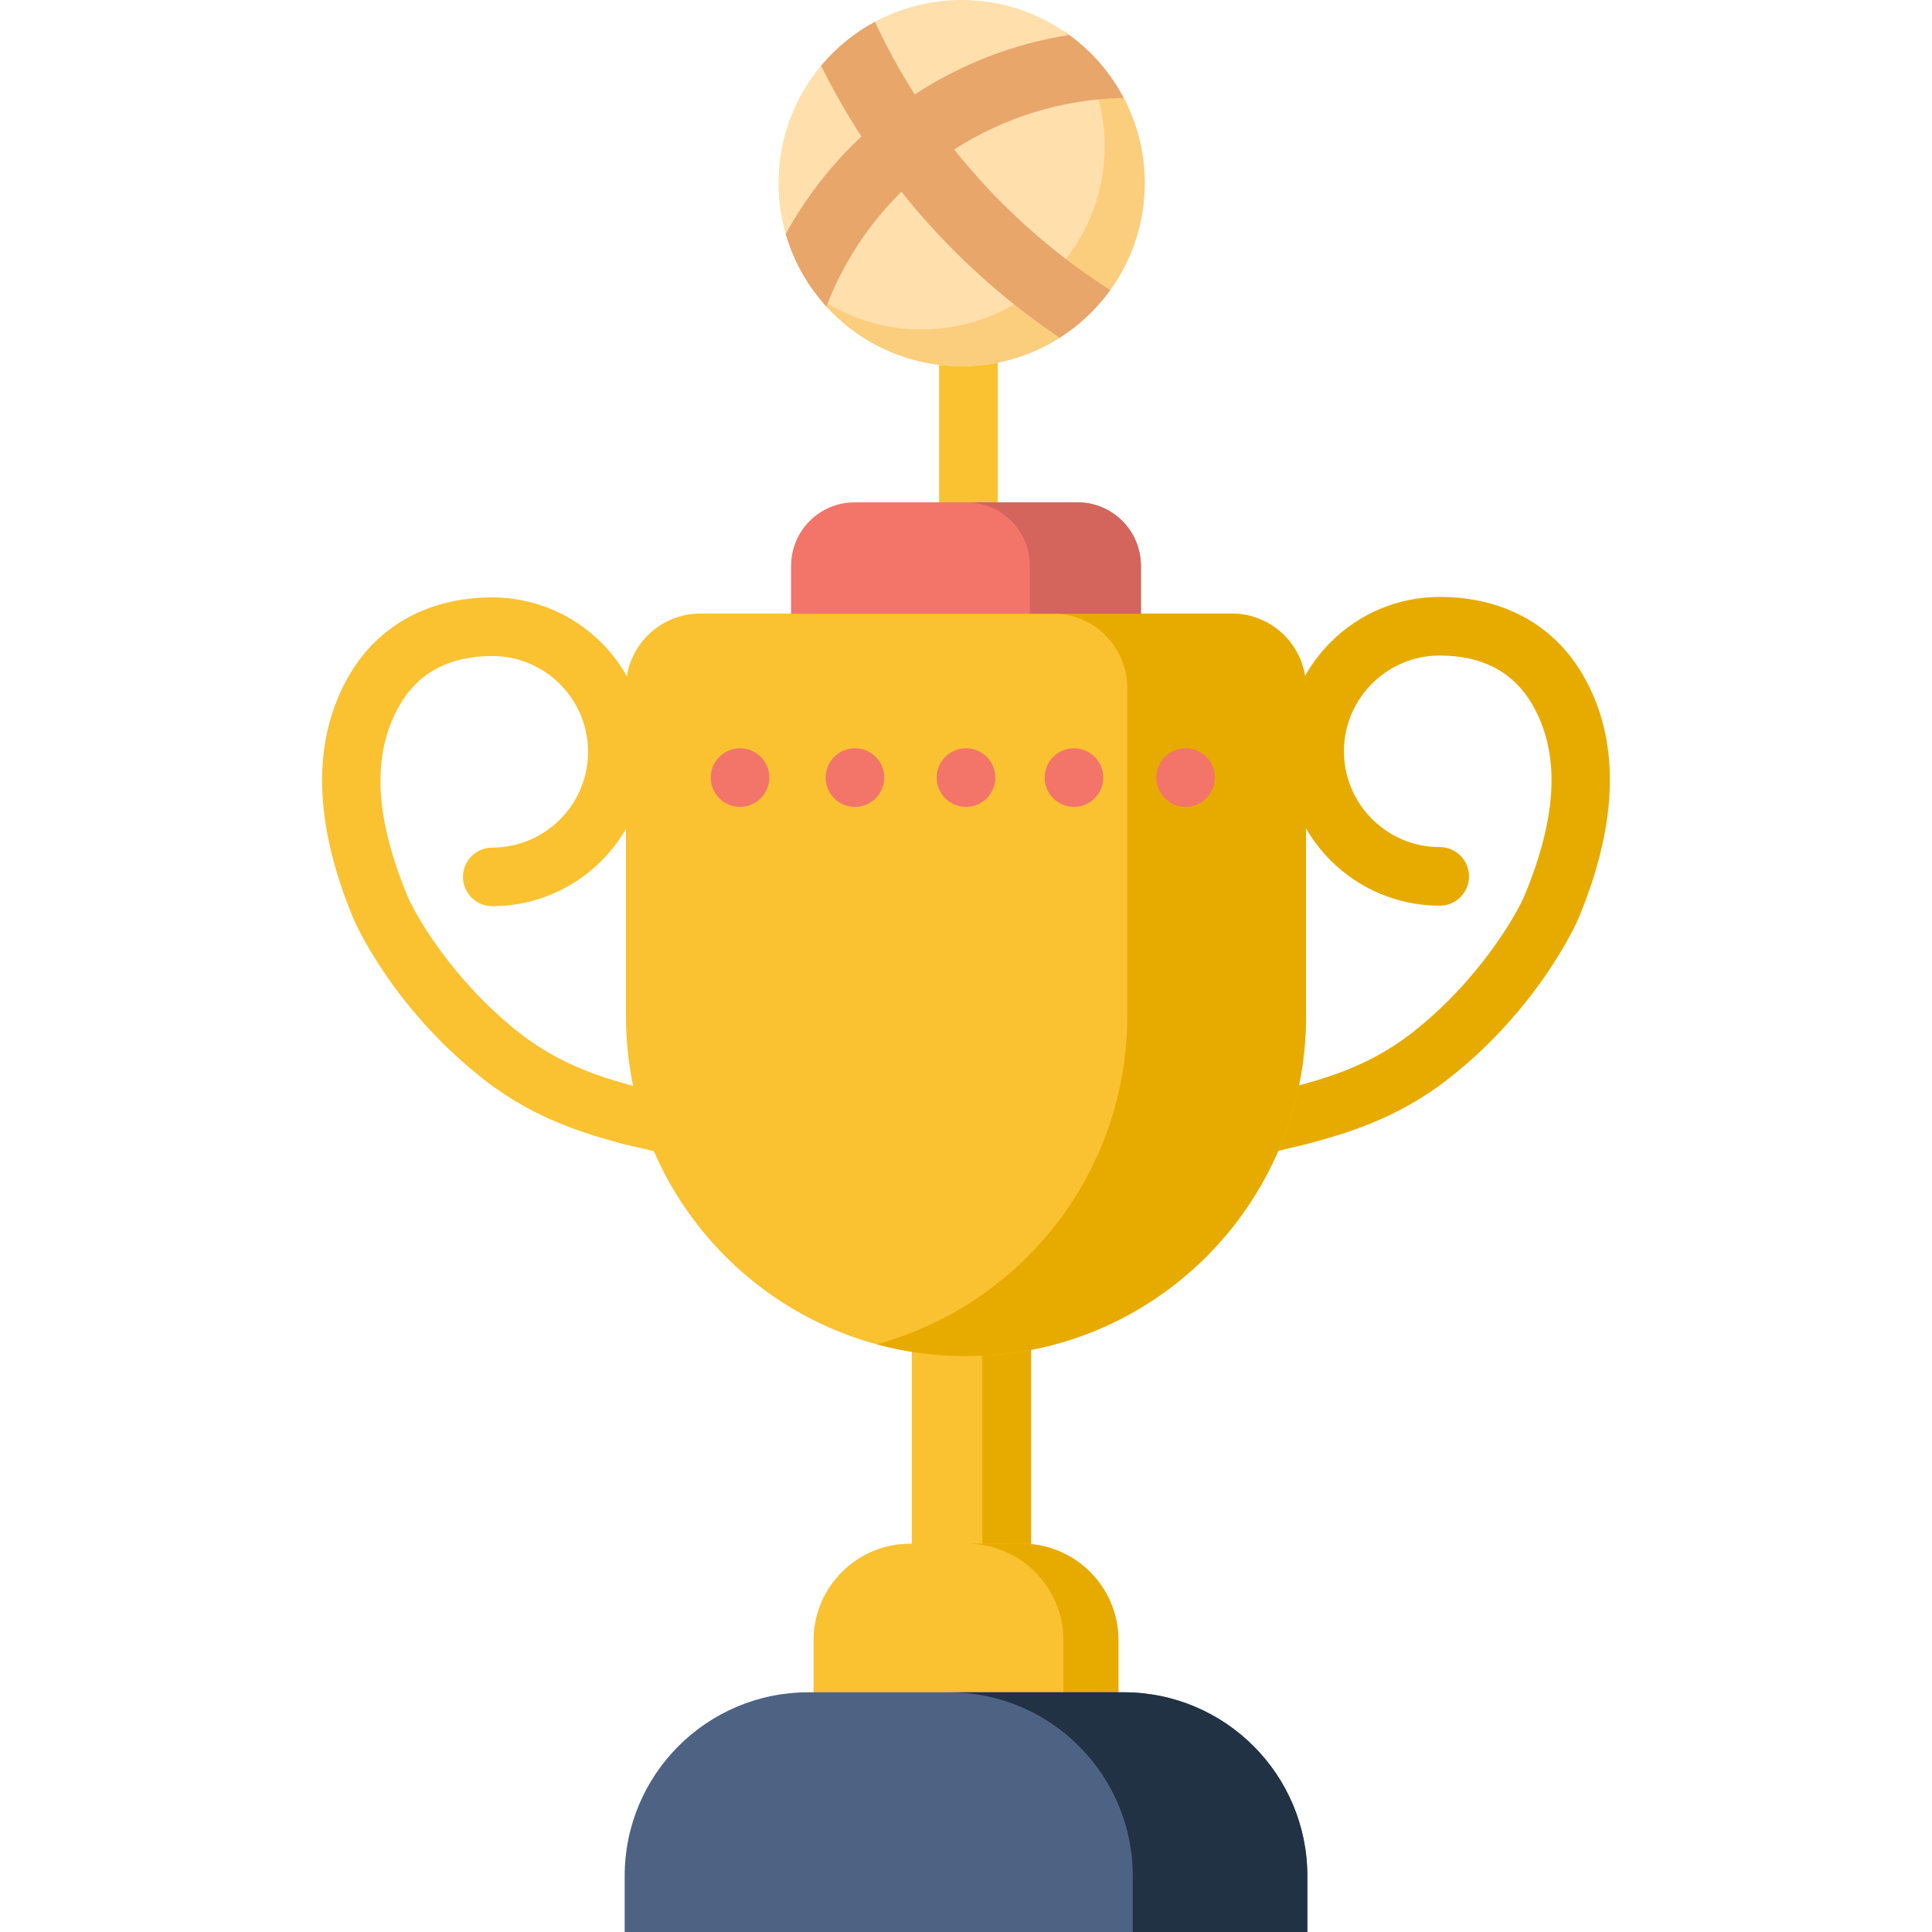 <?xml version="1.0" encoding="iso-8859-1"?>
<!-- Generator: Adobe Illustrator 19.0.0, SVG Export Plug-In . SVG Version: 6.00 Build 0)  -->
<svg xmlns="http://www.w3.org/2000/svg" xmlns:xlink="http://www.w3.org/1999/xlink" version="1.1" id="Layer_1" x="0px" y="0px" viewBox="0 0 512 512" style="enable-background:new 0 0 512 512;" xml:space="preserve">
<path style="fill:#FAC231;" d="M256.645,145.036c-4.291,0-7.768-4.055-7.768-9.057V95.873c0-5.002,3.478-9.057,7.768-9.057  c4.291,0,7.768,4.055,7.768,9.057v40.105C264.414,140.981,260.936,145.036,256.645,145.036z"/>
<path style="fill:#E7AB00;" d="M332.774,306.227c-3.399,0-6.519-2.247-7.478-5.681c-1.154-4.132,1.26-8.418,5.392-9.572  c0.761-0.212,11.026-2.633,11.87-2.863c8.513-2.316,20.17-5.488,31.454-14.258c17.912-13.921,27.942-31.55,30.043-36.628  c8.77-21.196,9.427-37.726,2.009-50.535c-4.982-8.603-13.232-12.965-24.521-12.965c-13.994,0-25.379,11.385-25.379,25.379  s11.385,25.379,25.379,25.379c4.291,0,7.768,3.478,7.768,7.768c0,4.29-3.478,7.768-7.768,7.768  c-22.561,0-40.916-18.355-40.916-40.915s18.355-40.915,40.916-40.915c16.746,0,30.23,7.357,37.965,20.715  c9.866,17.036,9.497,38.657-1.098,64.262c-0.096,0.234-9.961,23.599-34.864,42.955c-13.739,10.677-27.683,14.471-36.909,16.982  c-0.808,0.22-11.04,2.632-11.77,2.835C334.169,306.134,333.466,306.227,332.774,306.227z"/>
<path style="fill:#FAC231;" d="M179.625,306.342c-0.692,0-1.395-0.093-2.094-0.288c-0.729-0.203-11.359-2.602-12.167-2.821  c-9.227-2.511-23.17-6.305-36.908-16.982c-24.904-19.356-34.769-42.721-34.865-42.954c-10.595-25.606-10.965-47.227-1.098-64.263  c7.736-13.358,21.219-20.715,37.965-20.715c22.561,0,40.916,18.355,40.916,40.915s-18.355,40.915-40.916,40.915  c-4.291,0-7.768-3.478-7.768-7.768c0-4.29,3.478-7.768,7.768-7.768c13.994,0,25.379-11.385,25.379-25.379  s-11.385-25.379-25.379-25.379c-11.288,0-19.539,4.362-24.521,12.965c-7.418,12.809-6.761,29.339,2.009,50.535  c2.102,5.078,12.132,22.707,30.044,36.628c11.283,8.77,22.942,11.942,31.453,14.258c0.844,0.23,11.507,2.636,12.267,2.849  c4.132,1.154,6.546,5.44,5.392,9.572C186.144,304.095,183.024,306.342,179.625,306.342z"/>
<ellipse style="fill:#FFDFAC;" cx="254.841" cy="48.53" rx="48.52" ry="48.53"/>
<path style="fill:#FBCE7D;" d="M281.965,8.286c6.742,8.334,10.782,18.943,10.782,30.498c0,26.801-21.724,48.527-48.522,48.527  c-10.048,0-19.383-3.055-27.127-8.286c8.895,10.996,22.495,18.029,37.739,18.029c26.798,0,48.522-21.726,48.522-48.527  C303.36,31.776,294.873,17.007,281.965,8.286z"/>
<rect x="241.651" y="355.11" style="fill:#FAC231;" width="31.591" height="55.08"/>
<rect x="260.291" y="355.11" style="fill:#E7AB00;" width="12.947" height="55.08"/>
<path style="fill:#FAC231;" d="M256.001,359.396L256.001,359.396c-49.768,0-90.112-40.345-90.112-90.112v-86.987  c0-10.878,8.819-19.697,19.697-19.697h140.83c10.878,0,19.697,8.819,19.697,19.697v86.987  C346.113,319.052,305.769,359.396,256.001,359.396z"/>
<path style="fill:#E7AB00;" d="M326.416,162.6h-47.387c10.878,0,19.697,8.819,19.697,19.697v86.987  c0,41.567-28.147,76.554-66.419,86.957c7.551,2.053,15.493,3.154,23.693,3.154l0,0c49.767,0,90.112-40.344,90.112-90.112v-86.987  C346.113,171.419,337.294,162.6,326.416,162.6z"/>
<path style="fill:#FAC231;" d="M296.396,449.595h-80.79v-14.887c0-14.15,11.471-25.62,25.62-25.62h29.549  c14.15,0,25.62,11.471,25.62,25.62v14.887H296.396z"/>
<path style="fill:#E7AB00;" d="M270.776,409.088h-14.584c14.15,0,25.62,11.471,25.62,25.62v14.887h14.584v-14.887  C296.396,420.558,284.926,409.088,270.776,409.088z"/>
<path style="fill:#4E6284;" d="M346.458,512H165.544v-14.835c0-26.892,21.8-48.692,48.692-48.692h83.53  c26.892,0,48.692,21.8,48.692,48.692L346.458,512L346.458,512z"/>
<path style="fill:#213244;" d="M297.766,448.473h-46.264c26.892,0,48.692,21.8,48.692,48.692V512h46.265v-14.835  C346.459,470.273,324.658,448.473,297.766,448.473z"/>
<path style="fill:#F37569;" d="M302.352,162.644H209.65v-12.69c0-9.295,7.535-16.829,16.829-16.829h59.043  c9.295,0,16.829,7.535,16.829,16.829v12.69H302.352z"/>
<path style="fill:#D3655C;" d="M285.523,133.124h-29.425c9.295,0,16.829,7.535,16.829,16.829v12.69h29.425v-12.69  C302.352,140.659,294.817,133.124,285.523,133.124z"/>
<g>
	<circle style="fill:#F37569;" cx="196.121" cy="206.07" r="7.768"/>
	<circle style="fill:#F37569;" cx="226.571" cy="206.07" r="7.768"/>
	<circle style="fill:#F37569;" cx="256.001" cy="206.07" r="7.768"/>
	<circle style="fill:#F37569;" cx="284.611" cy="206.07" r="7.768"/>
	<circle style="fill:#F37569;" cx="314.201" cy="206.07" r="7.768"/>
</g>
<path style="fill:#E8A66B;" d="M252.861,39.614c13.146-8.452,28.617-13.356,44.926-13.664c-3.481-6.609-8.439-12.314-14.439-16.68  c-14.787,2.312-28.712,7.758-40.932,15.765c-3.935-6.175-7.462-12.611-10.554-19.257c-5.472,2.948-10.31,6.916-14.266,11.649  c3.2,6.448,6.77,12.707,10.695,18.735c-7.929,7.424-14.727,16.12-20.065,25.838c2.092,7.251,5.818,13.807,10.769,19.232  c4.465-11.669,11.319-21.964,19.877-30.416c11.901,14.913,26.073,28.017,41.949,38.683c5.23-3.324,9.778-7.619,13.394-12.636  C278.463,66.832,264.471,54.171,252.861,39.614z"/>
<g>
</g>
<g>
</g>
<g>
</g>
<g>
</g>
<g>
</g>
<g>
</g>
<g>
</g>
<g>
</g>
<g>
</g>
<g>
</g>
<g>
</g>
<g>
</g>
<g>
</g>
<g>
</g>
<g>
</g>
</svg>
